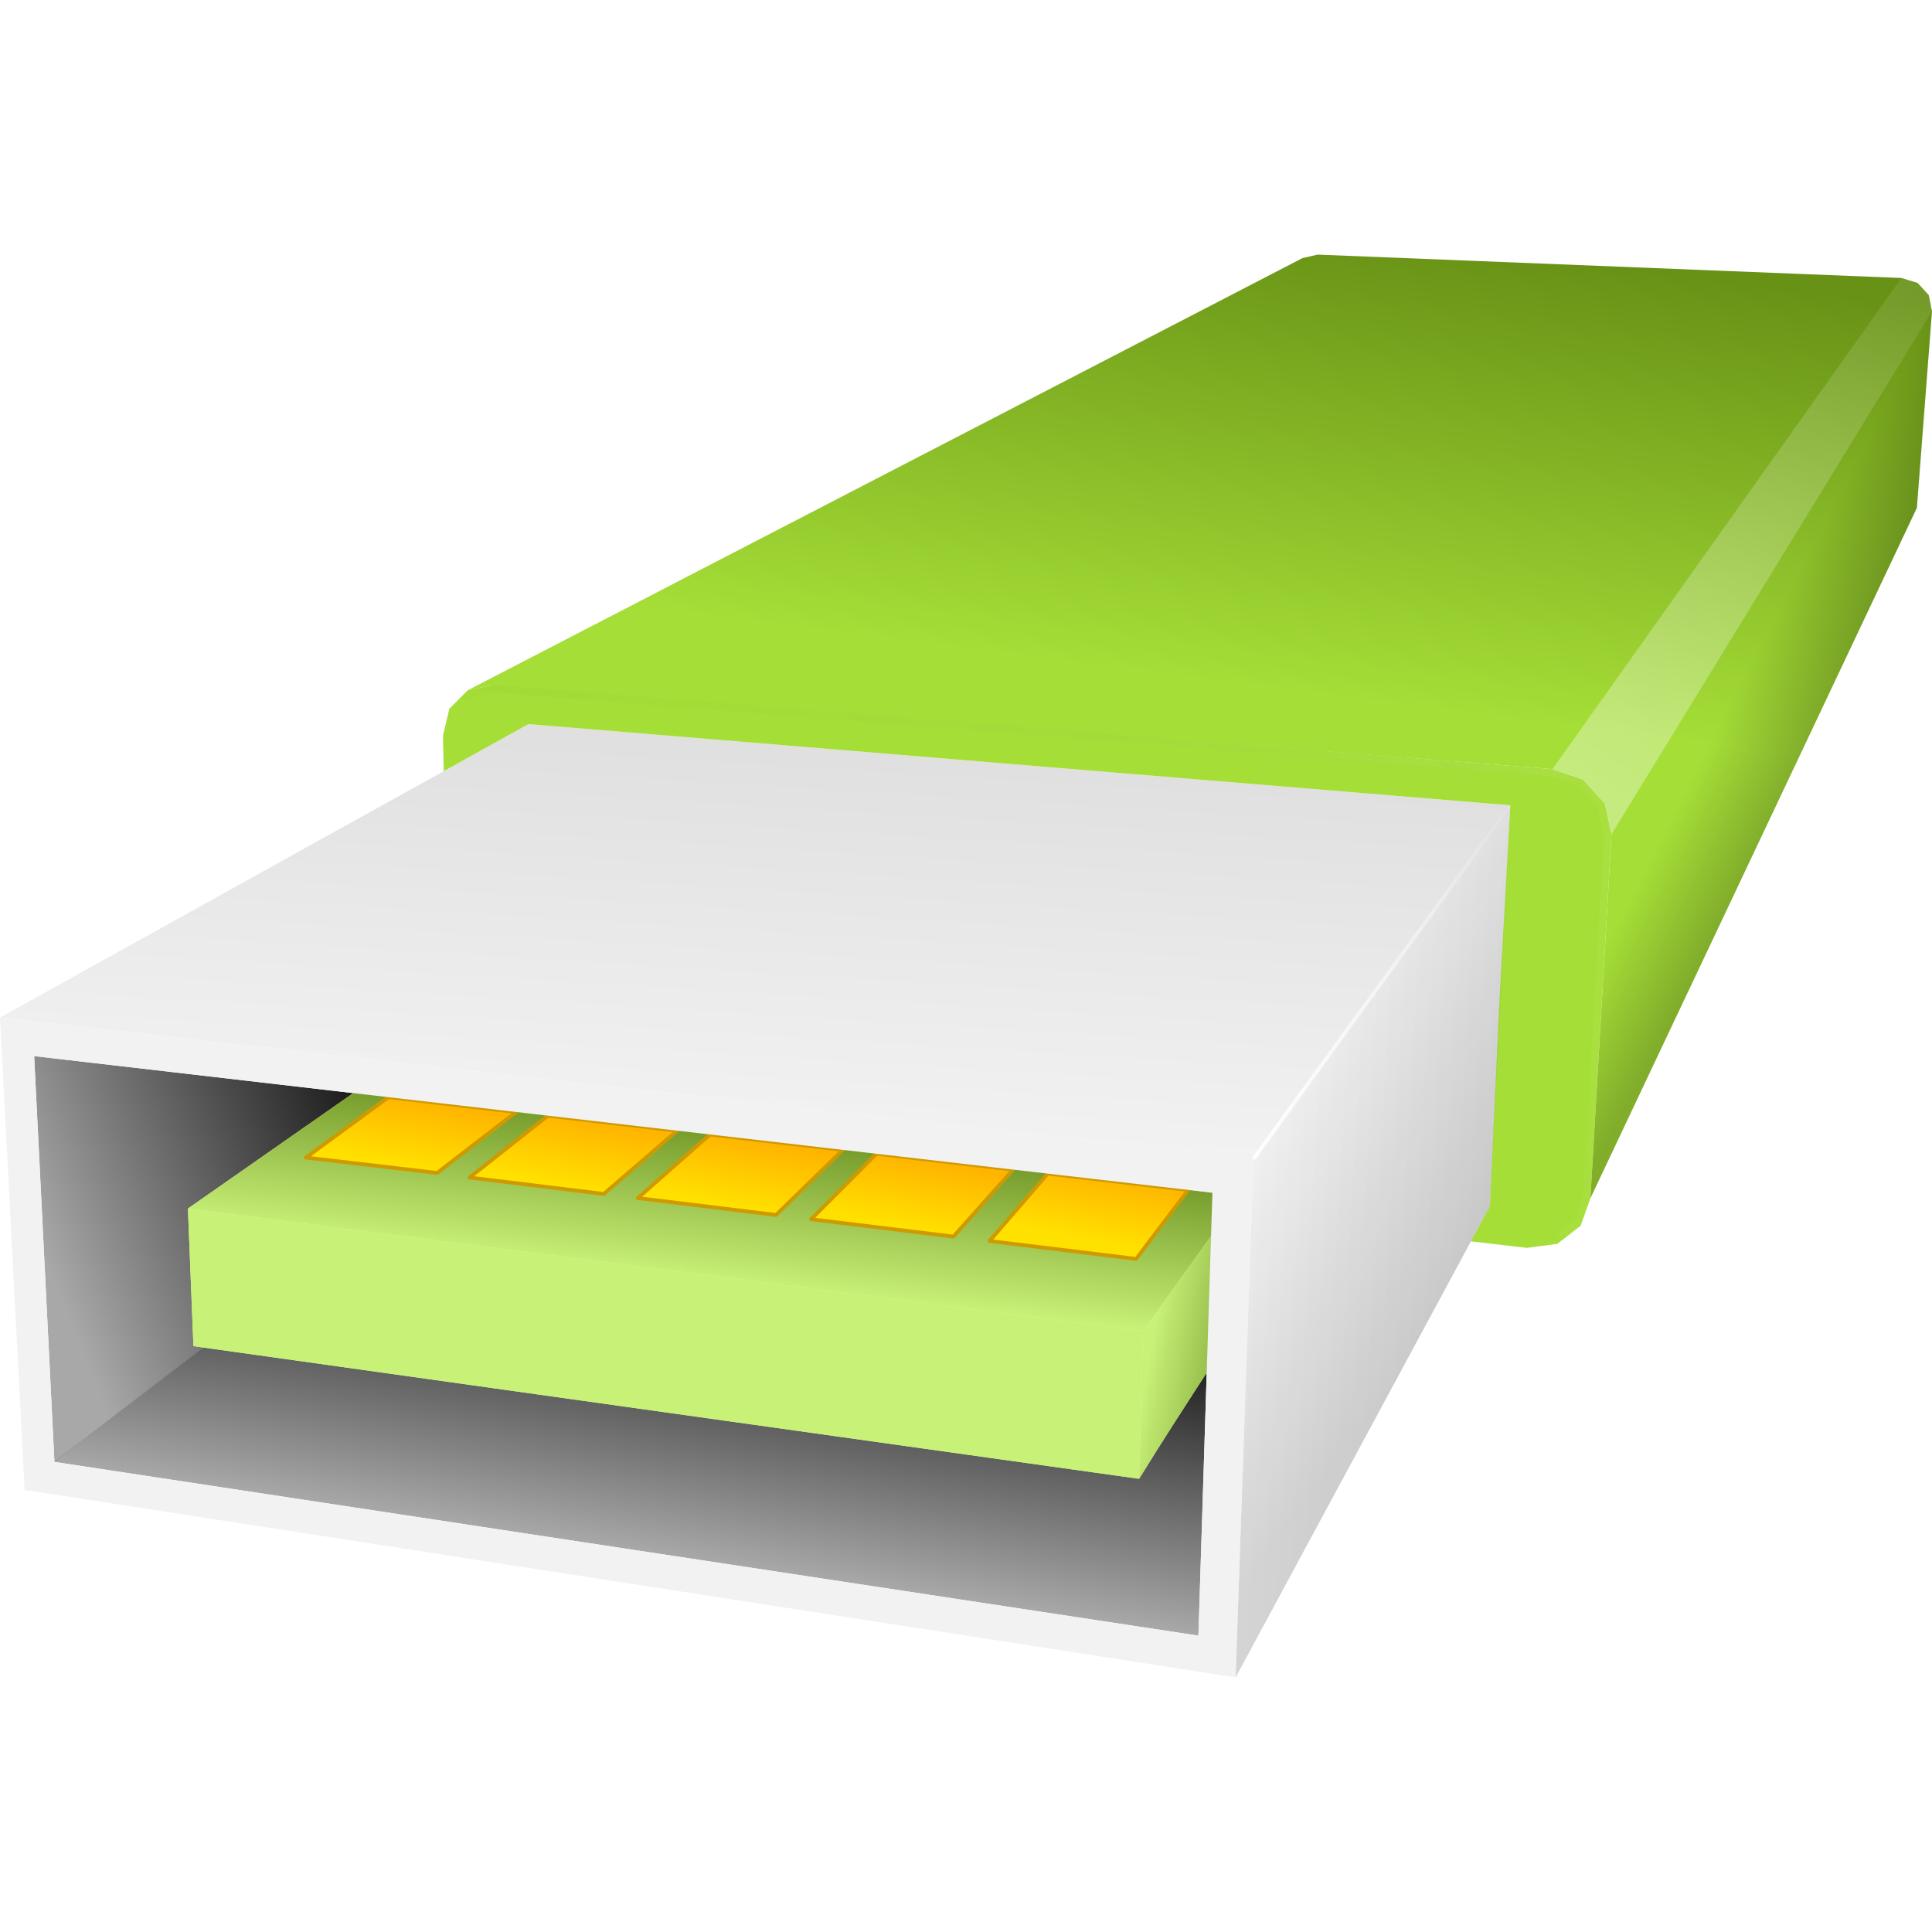 <?xml version="1.0" encoding="UTF-8" standalone="no"?>
<!-- Created with Inkscape (http://www.inkscape.org/) -->

<svg
   width="512"
   height="512"
   viewBox="0 0 135.467 135.467"
   version="1.1"
   id="svg5"
   inkscape:version="1.4.2 (ebf0e940d0, 2025-05-08)"
   sodipodi:docname="appimagekit-balena-etcher-electron.svg"
   xml:space="preserve"
   xmlns:inkscape="http://www.inkscape.org/namespaces/inkscape"
   xmlns:sodipodi="http://sodipodi.sourceforge.net/DTD/sodipodi-0.dtd"
   xmlns:xlink="http://www.w3.org/1999/xlink"
   xmlns="http://www.w3.org/2000/svg"
   xmlns:svg="http://www.w3.org/2000/svg"><sodipodi:namedview
     id="namedview7"
     pagecolor="#242424"
     bordercolor="#666666"
     borderopacity="1"
     inkscape:showpageshadow="0"
     inkscape:pageopacity="0"
     inkscape:pagecheckerboard="1"
     inkscape:deskcolor="#000000"
     inkscape:document-units="px"
     showgrid="false"
     inkscape:zoom="5.2149124"
     inkscape:cx="272.87131"
     inkscape:cy="333.56265"
     inkscape:window-width="3233"
     inkscape:window-height="1080"
     inkscape:window-x="1887"
     inkscape:window-y="0"
     inkscape:window-maximized="0"
     inkscape:current-layer="layer1" /><defs
     id="defs2"><linearGradient
       id="linearGradient9"
       inkscape:collect="always"><stop
         style="stop-color:#000000;stop-opacity:0;"
         offset="0"
         id="stop10" /><stop
         style="stop-color:#000000;stop-opacity:1;"
         offset="1"
         id="stop9" /></linearGradient><linearGradient
       id="linearGradient7"
       inkscape:collect="always"><stop
         style="stop-color:#000000;stop-opacity:1;"
         offset="0"
         id="stop7" /><stop
         style="stop-color:#000000;stop-opacity:0;"
         offset="1"
         id="stop8" /></linearGradient><linearGradient
       id="linearGradient5"
       inkscape:collect="always"><stop
         style="stop-color:#ffffff;stop-opacity:1;"
         offset="0"
         id="stop5" /><stop
         style="stop-color:#ffffff;stop-opacity:0.22;"
         offset="1"
         id="stop6" /></linearGradient><linearGradient
       id="linearGradient3"
       inkscape:collect="always"><stop
         style="stop-color:#ffffff;stop-opacity:1;"
         offset="0"
         id="stop3" /><stop
         style="stop-color:#ffffff;stop-opacity:0;"
         offset="1"
         id="stop4" /></linearGradient><linearGradient
       id="linearGradient28"
       inkscape:collect="always"><stop
         style="stop-color:#ffb400;stop-opacity:1;"
         offset="0"
         id="stop28" /><stop
         style="stop-color:#ffe100;stop-opacity:1;"
         offset="1"
         id="stop31" /></linearGradient><linearGradient
       id="linearGradient48"
       inkscape:collect="always"><stop
         style="stop-color:#f2f2f2;stop-opacity:1;"
         offset="0"
         id="stop47" /><stop
         style="stop-color:#e0e0e0;stop-opacity:1;"
         offset="1"
         id="stop48" /></linearGradient><linearGradient
       id="linearGradient44"
       inkscape:collect="always"><stop
         style="stop-color:#f2f2f2;stop-opacity:1;"
         offset="0"
         id="stop44" /><stop
         style="stop-color:#e0e0e0;stop-opacity:1;"
         offset="1"
         id="stop45" /></linearGradient><linearGradient
       id="linearGradient42"
       inkscape:collect="always"><stop
         style="stop-color:#000000;stop-opacity:0.1;"
         offset="0"
         id="stop43" /><stop
         style="stop-color:#ffffff;stop-opacity:0.6;"
         offset="1"
         id="stop42" /></linearGradient><linearGradient
       id="linearGradient29"
       inkscape:collect="always"><stop
         style="stop-color:#a5de37;stop-opacity:1;"
         offset="0"
         id="stop29" /><stop
         style="stop-color:#689216;stop-opacity:1;"
         offset="1"
         id="stop30" /></linearGradient><inkscape:path-effect
       effect="powerstroke"
       message=""
       id="path-effect27"
       is_visible="true"
       lpeversion="1.3"
       scale_width="1"
       interpolator_type="CubicBezierJohan"
       interpolator_beta="0.2"
       start_linecap_type="zerowidth"
       end_linecap_type="round"
       offset_points="1,2.746"
       linejoin_type="extrp_arc"
       miter_limit="4"
       not_jump="false"
       sort_points="true" /><linearGradient
       id="linearGradient27"
       inkscape:collect="always"><stop
         style="stop-color:#c8f178;stop-opacity:1;"
         offset="0"
         id="stop26" /><stop
         style="stop-color:#587c13;stop-opacity:1;"
         offset="1"
         id="stop27" /></linearGradient><linearGradient
       id="linearGradient23"
       inkscape:collect="always"><stop
         style="stop-color:#c8f178;stop-opacity:1;"
         offset="0"
         id="stop23" /><stop
         style="stop-color:#5a7e11;stop-opacity:1;"
         offset="1"
         id="stop24" /></linearGradient><inkscape:path-effect
       effect="perspective-envelope"
       up_left_point="-1186.613,1214.989"
       up_right_point="229.989,156.363"
       down_left_point="-698.091,1426.557"
       down_right_point="305.244,171.439"
       id="path-effect22"
       is_visible="true"
       lpeversion="1"
       deform_type="perspective"
       horizontal_mirror="false"
       vertical_mirror="false"
       overflow_perspective="false" /><linearGradient
       id="linearGradient15"
       inkscape:collect="always"><stop
         style="stop-color:#000000;stop-opacity:1;"
         offset="0"
         id="stop15" /><stop
         style="stop-color:#a8a8a8;stop-opacity:1;"
         offset="1"
         id="stop16" /></linearGradient><linearGradient
       inkscape:collect="always"
       xlink:href="#linearGradient15"
       id="linearGradient16"
       x1="259.347"
       y1="58.119"
       x2="250.838"
       y2="114.58"
       gradientUnits="userSpaceOnUse"
       gradientTransform="matrix(0.407,0,0,0.407,-71.257,59.982)" /><linearGradient
       inkscape:collect="always"
       xlink:href="#linearGradient15"
       id="linearGradient18"
       x1="249.532"
       y1="42.522"
       x2="182.751"
       y2="69.54"
       gradientUnits="userSpaceOnUse"
       gradientTransform="matrix(0.407,0,0,0.407,-71.257,59.982)" /><linearGradient
       inkscape:collect="always"
       xlink:href="#linearGradient27"
       id="linearGradient24"
       x1="365.042"
       y1="93.266"
       x2="392.146"
       y2="57.236"
       gradientUnits="userSpaceOnUse" /><linearGradient
       inkscape:collect="always"
       xlink:href="#linearGradient23"
       id="linearGradient26"
       x1="339.913"
       y1="77.772"
       x2="343.862"
       y2="43.984"
       gradientUnits="userSpaceOnUse" /><clipPath
       clipPathUnits="userSpaceOnUse"
       id="clipPath29"><path
         style="display:inline;fill:#a5de37;fill-opacity:1;stroke:none;stroke-width:3.175;stroke-linecap:round;stroke-linejoin:round;stroke-miterlimit:12;stroke-opacity:1;paint-order:markers stroke fill"
         d="m 112.528,56.342 -1.518,-1.675 -2.155,-0.74 -74.558,-5.84 -1.488,0.306 58.513,-30.294 1.063,-0.246 40.939,1.638 1.133,0.347 0.785,0.857 0.224,1.135 -1.06,13.777 -22.889,48.405 1.477,-25.517 z"
         id="path29"
         sodipodi:nodetypes="ccccccccccccccc" /></clipPath><filter
       inkscape:collect="always"
       style="color-interpolation-filters:sRGB"
       id="filter29"
       x="-0.115"
       y="-0.08"
       width="1.23"
       height="1.159"><feGaussianBlur
         inkscape:collect="always"
         stdDeviation="1.328"
         id="feGaussianBlur29" /></filter><linearGradient
       inkscape:collect="always"
       xlink:href="#linearGradient29"
       id="linearGradient30"
       x1="108.739"
       y1="50.773"
       x2="112.855"
       y2="18.672"
       gradientUnits="userSpaceOnUse" /><clipPath
       clipPathUnits="userSpaceOnUse"
       id="clipPath42"><path
         style="baseline-shift:baseline;display:inline;overflow:visible;vector-effect:none;fill:#00ff00;stroke-width:1;stroke-linecap:round;stroke-linejoin:round;stroke-miterlimit:12;paint-order:markers stroke fill;enable-background:accumulate;stop-color:#000000"
         d="m -32.276,25.34 1.329,-2.463 0.684,-14.598 0.747,-13.51 -68.847,-5.694 -5.938,3.297 -0.053,-2.482 0.445,-1.886 1.304,-1.308 1.819,-0.374 74.227,5.908 2.155,0.74 1.518,1.675 0.467,2.154 -1.477,25.517 -0.686,1.929 -1.636,1.273 -2.141,0.283 z"
         id="path42" /></clipPath><filter
       inkscape:collect="always"
       style="color-interpolation-filters:sRGB"
       id="filter42"
       x="-0.017"
       y="-0.036"
       width="1.035"
       height="1.073"><feGaussianBlur
         inkscape:collect="always"
         stdDeviation="0.596"
         id="feGaussianBlur42" /></filter><linearGradient
       inkscape:collect="always"
       xlink:href="#linearGradient42"
       id="linearGradient43"
       x1="-104.353"
       y1="6.06"
       x2="-22.419"
       y2="6.06"
       gradientUnits="userSpaceOnUse" /><linearGradient
       inkscape:collect="always"
       xlink:href="#linearGradient44"
       id="linearGradient45"
       x1="87.89"
       y1="81.264"
       x2="89.497"
       y2="55.11"
       gradientUnits="userSpaceOnUse" /><linearGradient
       inkscape:collect="always"
       xlink:href="#linearGradient48"
       id="linearGradient47"
       x1="87.89"
       y1="83.631"
       x2="104.467"
       y2="84.576"
       gradientUnits="userSpaceOnUse" /><linearGradient
       inkscape:collect="always"
       xlink:href="#linearGradient28"
       id="linearGradient31"
       x1="31.112"
       y1="77.381"
       x2="30.224"
       y2="82.193"
       gradientUnits="userSpaceOnUse" /><linearGradient
       inkscape:collect="always"
       xlink:href="#linearGradient28"
       id="linearGradient32"
       gradientUnits="userSpaceOnUse"
       x1="31.112"
       y1="77.381"
       x2="30.224"
       y2="82.193"
       gradientTransform="translate(11.384,1.384)" /><linearGradient
       inkscape:collect="always"
       xlink:href="#linearGradient28"
       id="linearGradient33"
       gradientUnits="userSpaceOnUse"
       gradientTransform="translate(23.091,2.78)"
       x1="31.112"
       y1="77.381"
       x2="30.224"
       y2="82.193" /><linearGradient
       inkscape:collect="always"
       xlink:href="#linearGradient28"
       id="linearGradient34"
       gradientUnits="userSpaceOnUse"
       gradientTransform="translate(35.136,4.215)"
       x1="31.112"
       y1="77.381"
       x2="30.224"
       y2="82.193" /><linearGradient
       inkscape:collect="always"
       xlink:href="#linearGradient28"
       id="linearGradient35"
       gradientUnits="userSpaceOnUse"
       gradientTransform="translate(47.979,5.147)"
       x1="31.112"
       y1="77.381"
       x2="30.224"
       y2="82.193" /><clipPath
       clipPathUnits="userSpaceOnUse"
       id="clipPath48"><path
         id="path48"
         style="display:inline;fill:url(#linearGradient49);stroke-width:3.175;stroke-linecap:round;stroke-linejoin:round;stroke-miterlimit:12;paint-order:markers stroke fill"
         d="M 2.395,74.051 3.816,102.506 84.031,114.688 85.011,83.631 35.777,77.922 Z" /></clipPath><linearGradient
       inkscape:collect="always"
       xlink:href="#linearGradient15"
       id="linearGradient49"
       gradientUnits="userSpaceOnUse"
       gradientTransform="matrix(0.407,0,0,0.407,-71.257,59.982)"
       x1="259.347"
       y1="58.119"
       x2="250.838"
       y2="114.58" /><filter
       inkscape:collect="always"
       style="color-interpolation-filters:sRGB"
       id="filter49"
       x="-0.013"
       y="-0.017"
       width="1.027"
       height="1.035"><feGaussianBlur
         inkscape:collect="always"
         stdDeviation="0.055"
         id="feGaussianBlur49" /></filter><clipPath
       clipPathUnits="userSpaceOnUse"
       id="clipPath2"><path
         id="path3"
         style="display:inline;mix-blend-mode:soft-light;fill:#000000;fill-opacity:1;stroke-width:3.175;stroke-linecap:round;stroke-linejoin:round;stroke-miterlimit:12;paint-order:markers stroke fill"
         d="M 37.051,50.773 0,71.345 1.728,104.468 86.642,117.61 104.467,84.576 105.898,56.467 Z M 2.395,74.051 85.011,83.631 84.03,114.688 3.816,102.506 Z" /></clipPath><filter
       inkscape:collect="always"
       style="color-interpolation-filters:sRGB"
       id="filter3"
       x="-0.026"
       y="-0.018"
       width="1.053"
       height="1.036"><feGaussianBlur
         inkscape:collect="always"
         stdDeviation="0.154"
         id="feGaussianBlur3" /></filter><linearGradient
       inkscape:collect="always"
       xlink:href="#linearGradient3"
       id="linearGradient4"
       x1="87.89"
       y1="81.264"
       x2="105.898"
       y2="56.467"
       gradientUnits="userSpaceOnUse" /><linearGradient
       inkscape:collect="always"
       xlink:href="#linearGradient5"
       id="linearGradient6"
       x1="111.625"
       y1="55.459"
       x2="135.013"
       y2="20.356"
       gradientUnits="userSpaceOnUse" /><linearGradient
       inkscape:collect="always"
       xlink:href="#linearGradient7"
       id="linearGradient8"
       x1="-36.34"
       y1="69.532"
       x2="-50.973"
       y2="58.251"
       gradientUnits="userSpaceOnUse"
       gradientTransform="translate(133.171,28.414)" /><linearGradient
       inkscape:collect="always"
       xlink:href="#linearGradient9"
       id="linearGradient10"
       x1="8.349"
       y1="19.368"
       x2="14.009"
       y2="22.276"
       gradientUnits="userSpaceOnUse"
       gradientTransform="translate(112.538,30.856)" /><linearGradient
       inkscape:collect="always"
       xlink:href="#linearGradient27"
       id="linearGradient1"
       gradientUnits="userSpaceOnUse"
       x1="365.042"
       y1="93.266"
       x2="388.904"
       y2="97.635" /></defs><g
     inkscape:label="Layer 1"
     inkscape:groupmode="layer"
     id="layer1"><path
       id="path16"
       style="display:inline;fill:#ffffff;fill-opacity:1;stroke:none;stroke-width:3.175;stroke-linecap:round;stroke-linejoin:round;stroke-miterlimit:12;stroke-opacity:1;paint-order:markers stroke fill"
       d="m 92.386,17.853 -1.063,0.245 -58.513,30.294 -1.304,1.308 -0.445,1.886 0.053,2.482 5.938,-3.296 68.846,5.694 -0.747,13.51 -0.684,14.598 -1.329,2.462 3.917,0.46 2.14,-0.282 1.636,-1.274 0.686,-1.929 22.889,-48.405 1.06,-13.777 -0.224,-1.135 -0.785,-0.857 -1.133,-0.347 z" /><path
       id="path24"
       style="display:inline;fill:#ffffff;fill-opacity:1;stroke-width:3.175;stroke-linecap:round;stroke-linejoin:round;stroke-miterlimit:12;paint-order:markers stroke fill"
       d="M 37.051,50.773 0,71.345 1.728,104.468 86.642,117.61 104.467,84.576 105.898,56.467 Z" /><path
       id="path10"
       style="display:inline;fill:url(#linearGradient16);stroke-width:3.175;stroke-linecap:round;stroke-linejoin:round;stroke-miterlimit:12;paint-order:markers stroke fill"
       d="M 35.777,77.922 85.011,83.631 84.031,114.688 3.816,102.506 Z"
       sodipodi:nodetypes="ccccc" /><path
       id="path11"
       style="display:inline;fill:url(#linearGradient18);stroke-width:3.175;stroke-linecap:round;stroke-linejoin:round;stroke-miterlimit:12;paint-order:markers stroke fill"
       d="M 2.395,74.051 35.777,77.922 3.816,102.506 Z"
       sodipodi:nodetypes="cccc" /><path
       style="display:inline;opacity:0.4;fill:none;stroke:#000000;stroke-width:0.053;stroke-linecap:round;stroke-linejoin:round;stroke-dasharray:none;stroke-opacity:1;filter:url(#filter49)"
       d="M 3.816,102.506 15.742,93.332"
       id="path46"
       clip-path="url(#clipPath48)" /><g
       id="g22"
       transform="matrix(0.407,0,0,0.407,-68.558,60.348)"
       style="display:none;stroke-width:2.458"
       sodipodi:insensitive="true"><g
         id="strokes-3"
         inkscape:label="strokes"
         transform="matrix(0.265,0,0,0.265,45.775,-137.107)"
         style="display:none;stroke-width:2.458"><path
           fill="none"
           stroke-width="7.373"
           stroke-linecap="round"
           stroke-opacity="1"
           stroke="#ffffff"
           stroke-linejoin="round"
           d="m 1367.434,674.383 0.433,-9.99 0.432,-9.991 0.432,-9.991 0.432,-9.99 0.433,-9.991 0.432,-9.991 0.432,-9.99 0.305,-7.051 -9.952,-0.975 -9.952,-0.975 -9.953,-0.975 -9.952,-0.975 -9.952,-0.975 -9.953,-0.975 -9.952,-0.975 -9.953,-0.975 -9.952,-0.975 -9.952,-0.975 -9.953,-0.975 -9.952,-0.975 -9.952,-0.975 -9.953,-0.975 -9.952,-0.975 -9.952,-0.975 -9.953,-0.975 -9.952,-0.974 -9.952,-0.975 -9.953,-0.975 -9.952,-0.975 -9.953,-0.975 -9.952,-0.975 -9.952,-0.975 -9.953,-0.975 -9.952,-0.975 -9.952,-0.975 -9.953,-0.975 -9.952,-0.975 -9.952,-0.975 -9.953,-0.975 -9.952,-0.975 -9.952,-0.975 -9.953,-0.975 -9.952,-0.975 -9.953,-0.975 -9.952,-0.975 -9.952,-0.975 -9.953,-0.975 -9.952,-0.975 -9.952,-0.975 -9.953,-0.975 -9.952,-0.975 -9.952,-0.975 -9.953,-0.975 -9.952,-0.975 -9.952,-0.975 -9.953,-0.975 -9.952,-0.975 -9.953,-0.975 -5.488,-0.537 -8.199,5.724 -8.2,5.724 -8.2,5.723 -8.2,5.724 -8.2,5.724 -8.199,5.724 -8.2,5.724 -8.2,5.724 -8.2,5.724 -8.2,5.724 -8.199,5.724 -8.2,5.724 -8.2,5.724 -8.2,5.724 -8.2,5.724 -8.199,5.724 -8.2,5.723 -8.2,5.724 -8.2,5.724 -8.199,5.724 -8.2,5.724 -8.2,5.724 -8.2,5.724 -8.2,5.724 -8.2,5.724 -8.199,5.724 -8.2,5.724 -8.2,5.724 -8.2,5.724 -8.199,5.723 -8.2,5.724 -8.2,5.724 -8.2,5.724 -8.2,5.724 -2.856,1.994 0.4,9.992 0.4,9.992 0.4,9.992 0.4,9.992 0.4,9.992 0.399,9.992 0.4,9.992 0.4,9.992 0.386,9.644 9.903,1.389 9.903,1.39 9.903,1.389 9.903,1.389 9.903,1.39 9.903,1.389 9.903,1.389 9.903,1.39 9.903,1.389 9.903,1.389 9.903,1.389 9.903,1.39 9.903,1.389 9.903,1.389 9.903,1.39 9.903,1.389 9.903,1.389 9.903,1.39 9.903,1.389 9.903,1.389 9.903,1.39 9.903,1.389 9.903,1.389 9.903,1.39 9.903,1.389 9.903,1.389 9.904,1.389 9.903,1.39 9.903,1.389 9.903,1.389 9.903,1.39 9.903,1.389 9.903,1.389 9.903,1.39 9.903,1.389 9.903,1.389 9.903,1.389 9.903,1.39 9.903,1.389 9.903,1.389 9.903,1.39 9.903,1.389 9.903,1.389 9.903,1.39 9.903,1.389 9.903,1.389 9.903,1.39 9.903,1.389 9.903,1.389 9.903,1.389 9.903,1.39 9.903,1.389 9.903,1.389 9.903,1.39 9.903,1.389 9.903,1.389 9.903,1.39 9.903,1.389 9.903,1.389 9.903,1.39 9.903,1.389 11.661,1.636 5.498,-8.354 5.497,-8.353 5.497,-8.353 5.498,-8.353 5.497,-8.354 5.498,-8.353 5.497,-8.353 5.498,-8.354 5.497,-8.353 5.498,-8.353 5.497,-8.354 5.498,-8.353 5.497,-8.353 5.498,-8.354 5.497,-8.353 5.498,-8.353 5.497,-8.353 5.498,-8.354 5.497,-8.353 5.497,-8.353 5.498,-8.354 5.497,-8.353 5.498,-8.353 5.497,-8.354 5.498,-8.353 5.497,-8.353 5.498,-8.354 5.497,-8.353 5.498,-8.353 2.667,-4.054"
           id="path1-6" /><path
           fill="none"
           stroke-width="7.373"
           stroke-linecap="round"
           stroke-opacity="1"
           stroke="#ffffff"
           stroke-linejoin="round"
           d="m 1205.34,920.683 0.268,-9.997 0.267,-9.996 0.267,-9.996 0.268,-9.997 0.267,-9.996 0.268,-9.997 0.267,-9.996 0.268,-9.997 0.267,-9.996 0.167,-6.233"
           id="path2-1" /><path
           fill="none"
           stroke-width="7.373"
           stroke-linecap="round"
           stroke-opacity="1"
           stroke="#ffffff"
           stroke-linejoin="round"
           d="m 586.01,744.719 9.919,1.272 9.919,1.272 9.919,1.272 9.918,1.272 9.919,1.272 9.919,1.273 9.919,1.272 9.918,1.272 9.919,1.272 9.919,1.272 9.919,1.272 9.918,1.272 9.919,1.273 9.919,1.272 9.919,1.272 9.918,1.272 9.919,1.272 9.919,1.272 9.919,1.272 9.918,1.273 9.919,1.272 9.919,1.272 9.919,1.272 9.918,1.272 9.919,1.272 9.919,1.272 9.919,1.273 9.918,1.272 9.919,1.272 9.919,1.272 9.919,1.272 9.918,1.272 9.919,1.272 9.919,1.273 9.919,1.272 9.918,1.272 9.919,1.272 9.919,1.272 9.919,1.272 9.918,1.272 9.919,1.272 9.919,1.273 9.919,1.272 9.918,1.272 9.919,1.272 9.919,1.272 9.919,1.272 9.918,1.272 9.919,1.273 9.919,1.272 9.919,1.272 9.919,1.272 9.918,1.272 9.919,1.272 9.919,1.272 9.919,1.273 9.918,1.272 9.919,1.272 9.919,1.272 9.918,1.272 9.919,1.272 9.919,1.272 6.941,0.891 5.828,-8.127 5.827,-8.126 5.828,-8.126 5.828,-8.127 5.828,-8.126 5.827,-8.126 5.828,-8.127 5.828,-8.126 5.828,-8.126 5.827,-8.127 5.828,-8.126 5.828,-8.126 5.828,-8.127 5.827,-8.126 5.828,-8.126 5.828,-8.127 5.828,-8.126 5.827,-8.126 5.828,-8.127 5.828,-8.126 5.828,-8.126 5.827,-8.127 5.828,-8.126 5.828,-8.126 5.828,-8.127 5.827,-8.126 5.828,-8.126 5.502,-7.673"
           id="path3-2" /></g><path
         id="path17"
         style="display:inline;opacity:1;fill:#e3ffa8;fill-opacity:1;stroke:none;stroke-width:7.803;stroke-linecap:round;stroke-linejoin:round;stroke-miterlimit:12;stroke-opacity:1;paint-order:markers stroke fill"
         d="m 275.343,7.915 -74.52,52.018 0.949,23.702 162.916,22.856 C 378.299,84.396 407.575,41.323 407.575,41.323 l 0.881,-20.368 z"
         transform="translate(1.1513199e-6)" /><path
         style="opacity:1;fill:url(#linearGradient26);stroke:none;stroke-width:7.803;stroke-linecap:round;stroke-linejoin:round;stroke-miterlimit:12;stroke-opacity:1;paint-order:markers stroke fill"
         d="M 200.823,59.933 275.343,7.914 408.457,20.955 365.369,81.037 Z"
         id="path20"
         sodipodi:nodetypes="ccccc" /><path
         style="opacity:1;fill:#c8f178;fill-opacity:1;stroke:none;stroke-width:7.803;stroke-linecap:round;stroke-linejoin:round;stroke-miterlimit:12;stroke-opacity:1;paint-order:markers stroke fill"
         d="m 201.772,83.635 -0.949,-23.701 164.545,21.104 -0.681,25.453 z"
         id="path21"
         sodipodi:nodetypes="ccccc" /><path
         style="opacity:1;fill:url(#linearGradient24);stroke:none;stroke-width:7.803;stroke-linecap:round;stroke-linejoin:round;stroke-miterlimit:12;stroke-opacity:1;paint-order:markers stroke fill"
         d="m 365.369,81.037 43.088,-60.083 -0.881,20.369 c 0,0 -29.276,43.072 -42.887,65.167 z"
         id="path22"
         sodipodi:nodetypes="ccccc" /></g><g
       id="g44"
       transform="matrix(0.407,0,0,0.407,-68.558,60.348)"
       style="display:inline;stroke-width:2.458"><path
         id="path40"
         style="display:inline;opacity:1;fill:#e3ffa8;fill-opacity:1;stroke:none;stroke-width:7.803;stroke-linecap:round;stroke-linejoin:round;stroke-miterlimit:12;stroke-opacity:1;paint-order:markers stroke fill"
         d="m 275.343,7.915 -7.624,5.321 110.437,11.425 v -6.674 z m -42.65,29.772 -31.87,22.246 0.949,23.702 162.916,22.856 c 3.652,-5.928 8.431,-13.365 13.469,-21.075 V 58.277 l -0.794,0.321 0.043,-1.378 -3.96,-0.46 0.376,-3.247 z m 145.288,16.293 0.175,0.298 V 54 Z"
         transform="translate(1.1513199e-6)" /><path
         id="path41"
         style="display:inline;opacity:1;fill:url(#linearGradient26);stroke:none;stroke-width:7.803;stroke-linecap:round;stroke-linejoin:round;stroke-miterlimit:12;stroke-opacity:1;paint-order:markers stroke fill"
         d="M 275.343,7.915 267.719,13.236 378.157,24.661 V 17.987 Z M 232.693,37.687 200.823,59.933 365.369,81.038 378.157,63.206 v -4.929 l -0.794,0.321 0.043,-1.378 -3.96,-0.46 0.376,-3.247 z m 145.288,16.293 0.175,0.298 V 54 Z" /><path
         style="display:inline;opacity:1;fill:#c8f178;fill-opacity:1;stroke:none;stroke-width:7.803;stroke-linecap:round;stroke-linejoin:round;stroke-miterlimit:12;stroke-opacity:1;paint-order:markers stroke fill"
         d="m 201.772,83.635 -0.949,-23.701 164.545,21.104 -0.681,25.453 z"
         id="path43"
         sodipodi:nodetypes="ccccc" /><path
         id="path44"
         style="display:inline;opacity:1;fill:url(#linearGradient1);stroke:none;stroke-width:7.803;stroke-linecap:round;stroke-linejoin:round;stroke-miterlimit:12;stroke-opacity:1;paint-order:markers stroke fill"
         d="m 378.157,63.206 -12.787,17.832 -0.682,25.453 c 3.652,-5.927 8.431,-13.365 13.469,-21.075 z" /></g><path
       id="rect28"
       style="opacity:1;fill:url(#linearGradient31);stroke-width:0.265;stroke-linecap:round;stroke-linejoin:round;stroke-miterlimit:12;paint-order:markers stroke fill;stroke:#cf9a00;stroke-opacity:1;stroke-dasharray:none"
       d="m 27.242,76.932 8.945,1.037 -5.535,4.274 -9.202,-1.078 z"
       sodipodi:nodetypes="ccccc" /><path
       id="path13"
       style="display:inline;fill:#f2f2f2;stroke-width:3.175;stroke-linecap:round;stroke-linejoin:round;stroke-miterlimit:12;paint-order:markers stroke fill"
       d="m 1.728,104.468 84.914,13.143 -2.612,-2.922 -80.214,-12.182 z"
       sodipodi:nodetypes="ccccc" /><path
       id="rect3"
       style="display:inline;fill:url(#linearGradient45);stroke-width:3.175;stroke-linecap:round;stroke-linejoin:round;stroke-miterlimit:12;paint-order:markers stroke fill"
       d="M 37.051,50.773 105.898,56.467 87.89,81.264 -1.5393297e-8,71.345 Z"
       sodipodi:nodetypes="ccccc" /><path
       id="path31"
       style="opacity:1;fill:url(#linearGradient32);stroke-width:0.265;stroke-linecap:round;stroke-linejoin:round;stroke-miterlimit:12;paint-order:markers stroke fill;stroke:#cf9a00;stroke-opacity:1;stroke-dasharray:none"
       d="m 38.421,78.228 9.062,1.051 -5.147,4.435 -9.415,-1.149 z"
       sodipodi:nodetypes="ccccc" /><path
       id="path9"
       style="display:inline;fill:url(#linearGradient47);stroke-width:3.175;stroke-linecap:round;stroke-linejoin:round;stroke-miterlimit:12;paint-order:markers stroke fill"
       d="M 105.898,56.467 104.467,84.576 86.642,117.61 87.89,81.264 Z"
       sodipodi:nodetypes="ccccc" /><path
       id="path32"
       style="opacity:1;fill:url(#linearGradient33);stroke-width:0.265;stroke-linecap:round;stroke-linejoin:round;stroke-miterlimit:12;paint-order:markers stroke fill;stroke:#cf9a00;stroke-opacity:1;stroke-dasharray:none"
       d="m 49.779,79.546 9.315,1.08 -4.68,4.563 -9.691,-1.183 z"
       sodipodi:nodetypes="ccccc" /><path
       id="path35"
       style="opacity:1;fill:url(#linearGradient35);stroke-width:0.265;stroke-linecap:round;stroke-linejoin:round;stroke-miterlimit:12;paint-order:markers stroke fill;stroke:#cf9a00;stroke-opacity:1;stroke-dasharray:none"
       d="m 73.464,82.292 9.855,1.143 -3.656,4.836 -10.28,-1.255 z"
       sodipodi:nodetypes="ccccc" /><path
       id="path33"
       style="opacity:1;fill:url(#linearGradient34);stroke-width:0.265;stroke-linecap:round;stroke-linejoin:round;stroke-miterlimit:12;paint-order:markers stroke fill;stroke:#cf9a00;stroke-opacity:1;stroke-dasharray:none"
       d="m 61.456,80.899 9.579,1.111 -4.183,4.696 -9.979,-1.218 z"
       sodipodi:nodetypes="ccccc" /><path
       id="path12"
       style="display:inline;fill:#f2f2f2;stroke-width:3.175;stroke-linecap:round;stroke-linejoin:round;stroke-miterlimit:12;paint-order:markers stroke fill"
       d="M -1.5393297e-8,71.345 87.89,81.264 85.011,83.631 2.395,74.051 Z"
       sodipodi:nodetypes="ccccc" /><path
       id="path14"
       style="display:inline;fill:#f2f2f2;stroke-width:3.175;stroke-linecap:round;stroke-linejoin:round;stroke-miterlimit:12;paint-order:markers stroke fill"
       d="M 3.816,102.506 2.395,74.051 -1.5393297e-8,71.345 1.728,104.468 Z"
       sodipodi:nodetypes="ccccc" /><path
       id="path15"
       style="display:inline;fill:#f2f2f2;stroke-width:3.175;stroke-linecap:round;stroke-linejoin:round;stroke-miterlimit:12;paint-order:markers stroke fill"
       d="m 86.642,117.61 1.248,-36.346 -2.879,2.366 -0.982,31.057 z"
       sodipodi:nodetypes="ccccc" /><path
       style="display:inline;fill:url(#linearGradient30);fill-opacity:1;stroke:none;stroke-width:3.175;stroke-linecap:round;stroke-linejoin:round;stroke-miterlimit:12;stroke-opacity:1;paint-order:markers stroke fill"
       d="M 112.528,56.342 111.011,54.667 108.856,53.926 34.298,48.087 32.81,48.393 91.323,18.099 l 1.063,-0.246 40.939,1.638 1.133,0.347 0.785,0.857 0.224,1.135 -1.06,13.777 -22.889,48.405 1.477,-25.517 z"
       id="path18"
       sodipodi:nodetypes="ccccccccccccccc" /><path
       style="display:inline;fill:#a5de37;fill-opacity:1;stroke:none;stroke-width:3.175;stroke-linecap:round;stroke-linejoin:round;stroke-miterlimit:12;stroke-opacity:1;paint-order:markers stroke fill"
       d="m 103.138,87.038 1.329,-2.463 0.684,-14.598 0.747,-13.51 -68.847,-5.694 -5.938,3.297 -0.053,-2.482 0.445,-1.886 1.304,-1.308 1.819,-0.374 74.227,5.908 2.155,0.74 1.518,1.675 0.467,2.154 -1.477,25.517 -0.686,1.929 -1.636,1.273 -2.141,0.283 z"
       id="path19"
       sodipodi:nodetypes="ccccccccccccccccccc" /><rect
       style="display:none;opacity:1;fill:#a5de37;fill-opacity:1;stroke:none;stroke-width:3.175;stroke-linecap:round;stroke-linejoin:round;stroke-miterlimit:12;stroke-opacity:1;paint-order:markers stroke fill"
       id="rect30"
       width="51.345"
       height="34.5"
       x="-78.166"
       y="25.238"
       sodipodi:insensitive="true" /><rect
       style="display:none;opacity:1;fill:#c8f178;fill-opacity:1;stroke:none;stroke-width:3.175;stroke-linecap:round;stroke-linejoin:round;stroke-miterlimit:12;stroke-opacity:1;paint-order:markers stroke fill"
       id="rect26"
       width="51.345"
       height="34.5"
       x="-72.857"
       y="-30.442"
       sodipodi:insensitive="true" /><path
       id="path38"
       style="baseline-shift:baseline;display:inline;overflow:visible;opacity:0.28;vector-effect:none;fill:url(#linearGradient43);fill-opacity:1;stroke-linecap:round;stroke-linejoin:round;stroke-miterlimit:12;paint-order:markers stroke fill;filter:url(#filter42);enable-background:accumulate;stop-color:#000000"
       d="m -100.817,-14.208 c -0.025,0.001 -0.05,0.004 -0.074,0.009 l -1.821,0.375 c -0.101,0.021 -0.195,0.071 -0.268,0.145 l -1.304,1.308 c -0.069,0.07 1.941,-0.449 1.941,-0.449 l 1.59,-0.326 74.086,5.896 1.963,0.674 1.33,1.469 0.422,1.945 -1.469,25.369 -0.609,1.713 -1.4,1.092 2.172,-0.352 c 0.08,-0.062 0.14,-0.145 0.174,-0.24 l 0.685,-1.928 c 0.018,-0.048 0.028,-0.098 0.032,-0.148 l 1.476,-25.516 c 0.003,-0.048 -0.002,-0.096 -0.012,-0.143 l -0.467,-2.154 c -0.02,-0.091 -0.063,-0.175 -0.125,-0.244 l -1.518,-1.674 c -0.059,-0.067 -0.135,-0.117 -0.219,-0.147 l -2.156,-0.74 c -0.042,-0.014 -0.085,-0.024 -0.129,-0.027 l -74.226,-5.906 c -0.025,-0.002 -0.05,-0.003 -0.074,-0.002 z"
       sodipodi:nodetypes="ccccccccccccccccccccccccccccc"
       clip-path="url(#clipPath42)"
       transform="translate(135.417,61.699)" /><path
       id="path34"
       style="display:none;mix-blend-mode:soft-light;fill:#000000;fill-opacity:1;stroke-width:3.175;stroke-linecap:round;stroke-linejoin:round;stroke-miterlimit:12;paint-order:markers stroke fill"
       d="M 37.051,50.773 0,71.345 1.728,104.468 86.642,117.61 104.467,84.576 105.898,56.467 Z M 2.395,74.051 85.011,83.631 84.03,114.688 3.816,102.506 Z" /><g
       id="strokes-36"
       inkscape:label="strokes"
       transform="matrix(0.108,0,0,0.108,-50.151,4.894)"
       style="display:none;stroke-width:2.458"><path
         fill="none"
         stroke-width="7.373"
         stroke-linecap="round"
         stroke-opacity="1"
         stroke="#ffffff"
         stroke-linejoin="round"
         d="m 1449.447,479.034 -9.966,-0.825 -9.966,-0.824 -9.966,-0.824 -9.966,-0.824 -9.966,-0.825 -9.966,-0.824 -9.966,-0.824 -9.966,-0.825 -9.966,-0.824 -9.966,-0.824 -9.966,-0.824 -9.966,-0.825 -9.966,-0.824 -9.966,-0.824 -9.966,-0.825 -9.966,-0.824 -9.966,-0.824 -9.966,-0.824 -9.966,-0.825 -9.966,-0.824 -9.966,-0.824 -9.966,-0.825 -9.966,-0.824 -9.966,-0.824 -9.966,-0.824 -9.966,-0.825 -9.966,-0.824 -9.965,-0.824 -9.966,-0.825 -9.966,-0.824 -9.966,-0.824 -9.966,-0.824 -9.966,-0.825 -9.966,-0.824 -9.966,-0.824 -9.966,-0.825 -9.966,-0.824 -9.966,-0.824 -9.966,-0.824 -9.966,-0.825 -9.966,-0.824 -9.966,-0.824 -9.966,-0.825 -9.966,-0.824 -9.966,-0.824 -9.966,-0.824 -9.966,-0.825 -9.966,-0.824 -9.966,-0.824 -9.966,-0.825 -9.966,-0.824 -9.966,-0.824 -9.966,-0.824 -9.966,-0.825 -9.966,-0.824 -9.966,-0.824 -9.966,-0.825 -9.966,-0.824 -9.966,-0.824 -9.965,-0.824 -9.966,-0.825 -9.966,-0.824 -9.966,-0.824 -11.622,-0.962 -8.743,4.855 -8.743,4.854 -8.743,4.854 -8.742,4.854 -8.743,4.855 -8.743,4.854 -2.694,1.496 -8.743,4.854 -8.743,4.854 -8.743,4.854 -8.742,4.855 -8.743,4.854 -8.743,4.854 -8.743,4.854 -8.743,4.855 -8.742,4.854 -8.743,4.854 -8.743,4.854 -8.743,4.855 -8.743,4.854 -8.742,4.854 -8.743,4.854 -8.743,4.855 -8.743,4.854 -8.742,4.854 -8.743,4.854 -8.743,4.854 -8.743,4.855 -8.743,4.854 -8.742,4.854 -8.743,4.854 -8.743,4.855 -8.743,4.854 -8.743,4.854 -8.742,4.854 -8.743,4.855 -8.743,4.854 -8.743,4.854 -8.743,4.854 -9.227,5.124 0.521,9.986 0.521,9.986 0.521,9.987 0.521,9.986 0.521,9.987 0.521,9.986 0.52,9.987 0.521,9.986 0.521,9.986 0.521,9.987 0.521,9.986 0.521,9.987 0.521,9.986 0.521,9.987 0.521,9.986 0.521,9.986 0.521,9.987 0.521,9.986 0.521,9.987 0.52,9.986 0.521,9.986 0.521,9.987 0.521,9.986 0.521,9.987 0.521,9.986 0.521,9.987 0.521,9.986 0.521,9.986 0.521,9.987 0.521,9.986 0.42,8.065 9.883,1.53 9.882,1.529 9.882,1.53 9.883,1.529 9.882,1.53 9.882,1.529 9.883,1.53 9.882,1.529 9.882,1.53 9.883,1.53 9.882,1.529 9.882,1.53 9.883,1.529 9.882,1.53 9.882,1.529 9.883,1.53 9.882,1.529 9.882,1.53 9.883,1.529 9.882,1.53 9.882,1.529 9.883,1.53 9.882,1.53 9.882,1.529 9.883,1.53 9.882,1.529 9.882,1.53 9.883,1.529 9.882,1.53 9.882,1.529 9.883,1.53 9.882,1.529 9.882,1.53 9.883,1.53 9.882,1.529 9.882,1.53 9.883,1.529 9.882,1.53 9.882,1.529 9.883,1.53 9.882,1.529 9.882,1.53 9.883,1.529 9.882,1.53 9.882,1.529 9.883,1.53 9.882,1.53 9.882,1.529 9.883,1.53 9.882,1.529 9.882,1.53 9.883,1.529 9.882,1.53 9.882,1.529 9.883,1.53 9.882,1.529 9.882,1.53 9.883,1.53 9.882,1.529 9.882,1.53 9.883,1.529 9.882,1.53 9.882,1.529 9.883,1.53 9.882,1.529 9.882,1.53 9.883,1.529 9.882,1.53 9.882,1.53 9.883,1.529 9.882,1.53 9.882,1.529 9.883,1.53 9.882,1.529 9.882,1.53 9.883,1.529 9.882,1.53 9.882,1.529 9.883,1.53 8.013,1.24 4.748,-8.8 4.749,-8.801 4.749,-8.801 4.748,-8.8 4.749,-8.801 4.748,-8.8 4.749,-8.801 4.749,-8.801 4.748,-8.8 4.749,-8.801 4.749,-8.8 4.748,-8.801 4.749,-8.801 4.749,-8.8 4.748,-8.801 4.749,-8.8 4.748,-8.801 4.749,-8.8 4.749,-8.801 4.748,-8.801 4.749,-8.8 4.749,-8.801 4.748,-8.8 4.749,-8.801 4.749,-8.801 4.748,-8.8 4.749,-8.801 4.749,-8.8 4.748,-8.801 4.749,-8.801 4.748,-8.8 6.015,-11.147 4.749,-8.801 4.748,-8.8 2.846,-5.274"
         id="path1-7" /><path
         fill="none"
         stroke-width="7.373"
         stroke-linecap="round"
         stroke-opacity="1"
         stroke="#ffffff"
         stroke-linejoin="round"
         d="m 465.821,617.223 9.937,1.121 9.937,1.122 9.937,1.121 9.937,1.122 9.937,1.121 5.165,0.583 9.937,1.122 9.937,1.121 9.937,1.122 9.937,1.121 9.937,1.122 9.937,1.121 9.937,1.122 9.937,1.121 9.937,1.122 9.936,1.121 9.937,1.122 9.937,1.121 9.937,1.122 9.937,1.121 9.937,1.122 9.937,1.121 9.937,1.122 9.937,1.121 9.937,1.122 9.937,1.121 7.097,0.801 9.937,1.122 9.937,1.121 1.918,0.217 9.937,1.121 0.704,0.08 9.937,1.121 9.936,1.122 9.937,1.121 9.937,1.122 9.937,1.121 4.92,0.555 9.937,1.122 9.937,1.122 9.937,1.121 5.585,0.63 9.937,1.122 9.936,1.121 9.937,1.122 9.937,1.121 9.937,1.122 9.937,1.121 7.131,0.805 9.937,1.122 9.937,1.121 9.937,1.122 6.792,0.766 9.937,1.122 9.936,1.121 9.937,1.122 9.937,1.121 9.937,1.122 8.732,0.985 9.937,1.122 9.937,1.121 9.937,1.122 9.937,1.121 8.016,0.905 9.937,1.122 9.937,1.121 9.937,1.122 9.937,1.121 9.872,1.114 9.937,1.122 9.937,1.121 9.937,1.122 9.937,1.121 9.937,1.122 9.819,1.108 9.937,1.122 9.937,1.121 9.937,1.122 9.937,1.121 0.586,0.066 9.937,1.122 9.937,1.121 9.937,1.122 9.937,1.121 9.937,1.122 9.937,1.121 9.937,1.122 4.688,0.529"
         id="path2-5" /><path
         fill="none"
         stroke-width="7.373"
         stroke-linecap="round"
         stroke-opacity="1"
         stroke="#ffffff"
         stroke-linejoin="round"
         d="m 1270.587,1046.954 0.343,-9.994 0.343,-9.994 0.343,-9.994 0.343,-9.994 0.344,-9.994 0.343,-9.995 0.343,-9.994 0.14,-4.074 0.343,-9.995 0.343,-9.994 0.344,-9.994 0.343,-9.994 0.343,-9.994 0.343,-9.994 0.343,-9.994 0.344,-9.994 0.343,-9.994 0.343,-9.995 0.343,-9.994 0.344,-9.994 0.343,-9.994 0.343,-9.994 0.343,-9.994 0.343,-9.994 0.134,-3.883 0.343,-9.994 0.343,-9.994 0.344,-9.995 0.343,-9.994 0.343,-9.994 0.128,-3.74 0.317,-9.212 0.343,-9.994 0.343,-9.995 0.13,-3.785 0.343,-9.994 0.106,-3.082 5.876,-8.091 5.876,-8.092 5.877,-8.091 5.876,-8.092 5.876,-8.091 5.876,-8.092 4.848,-6.675 5.876,-8.091 5.876,-8.092 5.876,-8.091 5.876,-8.092 5.876,-8.091 5.877,-8.091 5.876,-8.092 0.554,-0.762 5.876,-8.092 5.876,-8.091 5.876,-8.092 5.876,-8.091 5.876,-8.092 5.876,-8.091 5.877,-8.091 5.876,-8.092 1.565,-2.155 5.876,-8.091 5.876,-8.091 5.876,-8.092 5.876,-8.091 5.876,-8.092 5.876,-8.091 1.645,-2.264 -0.509,9.987 -0.508,9.987 -0.509,9.987 -0.509,9.987 -0.508,9.987 -0.509,9.987 -0.508,9.987 -0.509,9.987 -0.508,9.987 -0.509,9.987 -0.508,9.987 -0.509,9.987 -0.509,9.987 -0.508,9.988 -0.509,9.987 -0.508,9.987 -0.509,9.987 -0.508,9.987 -0.509,9.987 -0.508,9.987 -0.509,9.987 -0.508,9.987 -0.509,9.987 -0.509,9.987 -0.508,9.987 -0.581,11.404"
         id="path3-3" /><path
         fill="none"
         stroke-width="7.373"
         stroke-linecap="round"
         stroke-opacity="1"
         stroke="#ffffff"
         stroke-linejoin="round"
         d="m 1423.809,762.989 9.932,1.166 9.932,1.167 9.931,1.166 6.588,0.773 9.914,-1.309 9.969,-1.316 7.892,-6.142 7.304,-5.686 4.259,-9.048 4.259,-9.048 4.258,-9.047 4.259,-9.048 4.258,-9.048 4.259,-9.048 4.259,-9.048 4.258,-9.048 4.259,-9.048 4.259,-9.048 4.258,-9.048 4.259,-9.047 4.258,-9.048 4.259,-9.048 4.259,-9.048 4.258,-9.048 4.259,-9.048 4.258,-9.048 4.259,-9.048 4.259,-9.048 4.258,-9.047 4.259,-9.048 4.258,-9.048 4.259,-9.048 4.259,-9.048 4.258,-9.048 4.259,-9.048 4.259,-9.048 4.258,-9.048 4.259,-9.047 4.258,-9.048 4.259,-9.048 4.259,-9.048 4.258,-9.048 4.259,-9.048 4.258,-9.048 4.259,-9.048 4.259,-9.047 4.258,-9.048 4.259,-9.048 4.258,-9.048 4.259,-9.048 4.259,-9.048 4.258,-9.048 4.259,-9.048 4.258,-9.048 4.259,-9.048 4.259,-9.047 4.258,-9.048 4.259,-9.048 2.43,-5.164 3.411,-9.4 0.206,-0.57 0.767,-9.97 0.767,-9.971 0.767,-9.971 0.767,-9.97 0.767,-9.971 0.767,-9.97 0.767,-9.971 0.767,-9.97 0.767,-9.971 0.767,-9.97 0.767,-9.971 0.766,-9.971 0.64,-8.318 -1.937,-9.811 -0.145,-0.733 -6.755,-7.374 -0.536,-0.586 -9.561,-2.93 -0.966,-0.296 -9.993,-0.399 -9.992,-0.399 -9.992,-0.399 -9.992,-0.399 -9.992,-0.399 -9.992,-0.399 -9.992,-0.399 -9.992,-0.399 -9.992,-0.399 -9.992,-0.399 -9.992,-0.399 -9.992,-0.398 -9.992,-0.399 -9.992,-0.399 -9.992,-0.399 -9.992,-0.399 -9.992,-0.399 -9.992,-0.399 -9.992,-0.399 -9.992,-0.399 -9.992,-0.399 -9.992,-0.399 -9.992,-0.399 -9.992,-0.398 -9.992,-0.399 -9.993,-0.399 -9.992,-0.399 -9.992,-0.399 -9.992,-0.399 -9.992,-0.399 -9.992,-0.399 -9.992,-0.399 -9.992,-0.399 -9.992,-0.399 -9.992,-0.399 -9.992,-0.398 -9.992,-0.399 -10.678,-0.427 -9.744,2.251 -0.129,0.03 -8.88,4.598 -8.88,4.598 -8.88,4.598 -8.881,4.598 -8.88,4.599 -8.88,4.598 -8.88,4.598 -8.88,4.598 -8.88,4.598 -8.88,4.599 -8.881,4.598 -8.88,4.598 -8.88,4.598 -8.88,4.598 -8.88,4.598 -8.88,4.599 -8.88,4.598 -8.88,4.598 -8.881,4.598 -8.88,4.598 -8.88,4.599 -8.88,4.598 -8.88,4.598 -8.88,4.598 -8.88,4.598 -8.88,4.598 -8.881,4.599 -8.88,4.598 -8.88,4.598 -8.88,4.598 -8.88,4.598 -8.88,4.599 -8.88,4.598 -8.881,4.598 -8.88,4.598 -8.88,4.598 -8.88,4.599 -8.88,4.598 -8.88,4.598 -8.88,4.598 -8.88,4.598 -8.881,4.598 -8.88,4.599 -8.88,4.598 -8.88,4.598 -8.88,4.598 -8.88,4.598 -8.88,4.599 -8.88,4.598 -8.881,4.598 -8.88,4.598 -8.88,4.598 -8.88,4.598 -8.88,4.599 -8.88,4.598 -8.88,4.598 -8.88,4.598 -8.881,4.598 -8.88,4.599 -8.88,4.598 -10.554,5.465 -7.059,7.083 -5.051,5.069 -2.298,9.733 -1.838,7.787 0.213,9.998 0.213,9.998 0.065,3.061"
         id="path4-5" /><path
         fill="none"
         stroke-width="7.373"
         stroke-linecap="round"
         stroke-opacity="1"
         stroke="#ffffff"
         stroke-linejoin="round"
         d="m 770.573,404.035 9.795,-2.015 7.101,-1.461 9.969,0.793 9.968,0.794 9.969,0.793 9.968,0.794 9.969,0.793 9.968,0.793 9.969,0.794 9.968,0.793 9.968,0.794 9.969,0.793 9.968,0.793 9.969,0.794 9.968,0.793 9.969,0.794 9.968,0.793 9.969,0.793 9.968,0.794 9.969,0.793 9.968,0.793 9.969,0.794 9.968,0.793 9.969,0.794 9.968,0.793 9.969,0.793 9.968,0.794 9.969,0.793 9.968,0.794 9.969,0.793 9.968,0.793 9.969,0.794 9.968,0.793 9.968,0.794 9.969,0.793 9.968,0.793 9.969,0.794 9.968,0.793 9.969,0.793 9.968,0.794 9.969,0.793 9.968,0.794 9.969,0.793 9.968,0.793 9.969,0.794 9.968,0.793 9.969,0.794 9.968,0.793 9.969,0.793 9.968,0.794 9.969,0.793 9.968,0.794 9.968,0.793 9.969,0.793 9.968,0.794 9.969,0.793 9.968,0.793 9.969,0.794 9.968,0.793 9.969,0.794 9.968,0.793 9.969,0.793 9.968,0.794 9.969,0.793 9.968,0.794 9.969,0.793 9.968,0.793 9.969,0.794 9.968,0.793 9.969,0.794 11.595,0.922 9.457,3.249 9.458,3.249 1.098,0.377 6.715,7.411 6.714,7.411 0.668,0.737 2.117,9.774 2.117,9.773 0.1,0.463 -0.578,9.983 -0.578,9.983 -0.578,9.984 -0.578,9.983 -0.578,9.983 -0.578,9.984 -0.578,9.983 -0.578,9.983 -0.578,9.983 -0.578,9.984 -0.578,9.983 -0.578,9.983 -0.578,9.984 -0.578,9.983 -0.578,9.983 -0.578,9.983 -0.577,9.984 -0.578,9.983 -0.578,9.983 -0.578,9.984 -0.578,9.983 -0.578,9.983 -0.578,9.983 -0.428,7.395 -3.35,9.423 -3.023,8.499"
         id="path5-6" /><path
         fill="none"
         stroke-width="7.373"
         stroke-linecap="round"
         stroke-opacity="1"
         stroke="#ffffff"
         stroke-linejoin="round"
         d="m 488.068,642.354 9.933,1.152 9.934,1.152 9.933,1.151 9.934,1.152 9.933,1.152 9.933,1.152 9.934,1.152 9.933,1.152 9.934,1.152 9.933,1.152 9.934,1.152 9.933,1.151 9.933,1.152 9.934,1.152 9.933,1.152 9.934,1.152 9.933,1.152 9.934,1.152 9.933,1.152 9.934,1.151 11.074,1.285 9.933,1.151 9.934,1.152 2.355,0.273 9.933,1.152 9.933,1.152 9.934,1.152 9.933,1.152 9.68,1.122 9.934,1.152 9.933,1.152 4.58,0.531 4.237,0.492 2.917,0.338 0.893,0.103 9.934,1.152 3.049,0.354 7.773,0.901 9.933,1.152 9.934,1.152 9.933,1.152 9.934,1.152 9.933,1.152 9.934,1.152 8.528,0.989 9.934,1.151 6.104,0.708 3.174,0.368 9.934,1.152 8.224,0.954 9.934,1.152 9.933,1.152 9.934,1.152 9.933,1.151 9.933,1.152 9.992,1.159 9.933,1.152 9.767,1.132 7.163,0.831 9.933,1.152 9.933,1.152 2.067,0.239 9.933,1.152 9.934,1.152 9.933,1.152 9.934,1.152 9.933,1.152 1.04,0.12 9.933,1.152 9.934,1.152 0.339,0.039 9.933,1.152 8.13,0.943 9.933,1.152 9.934,1.152 2.693,0.312 9.933,1.152 9.934,1.152 9.933,1.152 9.933,1.152 1.512,0.175 9.933,1.152 9.933,1.151 0.865,0.101 9.934,1.152 9.933,1.152 9.693,1.124 9.933,1.151 5.788,0.672 -0.315,9.995 -0.058,1.84 -0.316,9.995 -0.198,6.274 -0.315,9.995 -0.316,9.995 -0.315,9.995 -0.164,5.172 -0.315,9.995 -0.316,9.995 -0.315,9.995 -0.316,9.995 -0.315,9.995 -0.179,5.681 -0.316,9.995 -0.316,9.995 -0.315,9.995 -0.316,9.995 -0.315,9.995 -0.315,9.995 -0.316,9.995 -0.315,9.995 -0.316,9.995 -0.315,9.995 -0.316,9.995 -0.316,9.995 -0.315,9.995 -0.316,9.995 -0.315,9.995 -0.316,9.995 -0.304,9.637"
         id="path6-2" /><path
         fill="none"
         stroke-width="7.373"
         stroke-linecap="round"
         stroke-opacity="1"
         stroke="#ffffff"
         stroke-linejoin="round"
         d="m 1246.337,1019.813 -9.886,-1.502 -9.887,-1.502 -9.887,-1.501 -9.886,-1.502 -9.887,-1.501 -9.886,-1.502 -9.887,-1.501 -9.887,-1.502 -9.886,-1.501 -9.887,-1.502 -9.887,-1.501 -9.886,-1.502 -9.887,-1.501 -9.887,-1.502 -9.886,-1.501 -9.887,-1.502 -9.886,-1.501 -9.887,-1.502 -9.887,-1.501 -9.886,-1.502 -9.887,-1.501 -9.887,-1.502 -9.886,-1.502 -9.887,-1.501 -9.886,-1.502 -9.887,-1.501 -9.887,-1.502 -9.886,-1.501 -9.887,-1.502 -9.887,-1.501 -9.886,-1.502 -9.887,-1.501 -9.886,-1.502 -9.887,-1.501 -9.887,-1.502 -9.886,-1.501 -9.887,-1.502 -9.887,-1.501 -9.886,-1.502 -9.887,-1.501 -9.886,-1.502 -9.887,-1.502 -9.887,-1.501 -9.886,-1.502 -9.887,-1.501 -9.887,-1.502 -9.886,-1.501 -9.887,-1.502 -9.886,-1.501 -9.887,-1.502 -9.887,-1.501 -9.886,-1.502 -9.887,-1.501 -9.887,-1.502 -9.886,-1.501 -9.887,-1.502 -9.887,-1.501 -9.886,-1.502 -9.887,-1.501 -9.886,-1.502 -9.887,-1.501 -9.887,-1.502 -9.886,-1.502 -9.887,-1.501 -9.887,-1.502 -9.886,-1.501 -9.887,-1.502 -9.886,-1.501 -9.887,-1.502 -9.887,-1.501 -9.886,-1.502 -9.887,-1.501 -9.887,-1.502 -9.886,-1.501 -13.458,-2.044"
         id="path7-9" /><path
         fill="none"
         stroke-width="7.373"
         stroke-linecap="round"
         stroke-opacity="1"
         stroke="#ffffff"
         stroke-linejoin="round"
         d="m 594.45,834.98 -7.926,6.097 -7.927,6.097 -7.926,6.097 -7.926,6.097 -7.927,6.097 -7.926,6.097 -7.926,6.097 -7.927,6.097 -7.926,6.097 -7.926,6.097 -7.927,6.097 -5.991,4.609 -0.499,-9.988 -0.499,-9.987 -0.499,-9.988 -0.499,-9.987 -0.498,-9.988 -0.499,-9.988 -0.499,-9.987 -0.499,-9.988 -0.499,-9.987 -0.499,-9.988 -0.498,-9.987 -0.499,-9.988 -0.499,-9.987 -0.499,-9.988 -0.499,-9.987 -0.499,-9.988 -0.499,-9.988 -0.498,-9.987 -0.499,-9.988 -0.499,-9.987 -0.499,-9.988 -0.499,-9.987 -0.499,-9.988 -0.498,-9.987 -0.499,-9.988 -0.499,-9.988 -0.231,-4.625"
         id="path8-1" /><path
         fill="none"
         stroke-width="7.373"
         stroke-linecap="round"
         stroke-opacity="1"
         stroke="#ffffff"
         stroke-linejoin="round"
         d="m 697.811,666.676 -8.2,5.724 -8.2,5.723 -8.199,5.724 -8.2,5.724 -8.2,5.724 -8.2,5.724 -8.2,5.724 -8.199,5.724 -8.2,5.724 -8.2,5.724 -8.2,5.724 -8.2,5.724 -8.199,5.724 -5.204,3.632 0.4,9.992 0.4,9.992 0.4,9.992 0.4,9.992 0.4,9.992 0.399,9.992 0.4,9.992 0.4,9.992 0.386,9.644 4.855,0.681 3.343,0.469 9.903,1.39 9.903,1.389 9.903,1.389 9.903,1.389 9.903,1.39 9.903,1.389 9.903,1.389 9.903,1.39 9.903,1.389 9.903,1.389 9.903,1.39 9.903,1.389 9.903,1.389 9.903,1.39 9.904,1.389 9.903,1.389 9.903,1.389 9.903,1.39 9.903,1.389 9.903,1.389 9.903,1.39 9.903,1.389 9.903,1.389 9.903,1.39 9.903,1.389 9.903,1.389 9.903,1.39 9.903,1.389 9.903,1.389 9.903,1.389 9.903,1.39 9.903,1.389 9.903,1.389 9.903,1.39 9.903,1.389 9.903,1.389 9.903,1.39 9.903,1.389 9.903,1.389 9.903,1.39 9.903,1.389 9.903,1.389 9.903,1.389 9.903,1.39 9.903,1.389 9.903,1.389 9.903,1.39 9.903,1.389 9.903,1.389 9.903,1.39 9.903,1.389 9.903,1.389 9.903,1.39 9.903,1.389 9.903,1.389 9.903,1.389 9.903,1.39 9.903,1.389 9.903,1.389 9.903,1.39 13.366,1.875 5.498,-8.354 5.497,-8.353 5.497,-8.353 5.498,-8.353 5.497,-8.354 5.498,-8.353 5.497,-8.353 5.498,-8.354 2.37,-3.6"
         id="path9-2" /><path
         fill="none"
         stroke-width="7.373"
         stroke-linecap="round"
         stroke-opacity="1"
         stroke="#ffffff"
         stroke-linejoin="round"
         d="m 1205.34,920.683 0.268,-9.997 0.267,-9.996 0.267,-9.996 0.268,-9.997 0.267,-9.996 0.24,-8.961 0.267,-9.996 0.268,-9.996 0.267,-9.997 0.195,-7.269"
         id="path10-7" /><path
         fill="none"
         stroke-width="7.373"
         stroke-linecap="round"
         stroke-opacity="1"
         stroke="#ffffff"
         stroke-linejoin="round"
         d="m 586.01,744.719 9.919,1.272 9.919,1.272 9.919,1.272 9.918,1.272 9.919,1.272 9.919,1.273 9.919,1.272 9.918,1.272 1.165,0.149 9.919,1.272 9.919,1.273 9.919,1.272 9.918,1.272 9.919,1.272 9.919,1.272 9.919,1.272 9.918,1.272 9.919,1.273 9.919,1.272 6.846,0.878 9.919,1.272 9.919,1.272 1.266,0.163 9.919,1.272 9.919,1.272 9.918,1.272 9.919,1.272 9.919,1.272 9.919,1.272 9.918,1.272 9.919,1.273 8.628,1.106 9.919,1.272 6.853,0.879 9.919,1.272 9.918,1.273 9.919,1.272 9.919,1.272 9.919,1.272 9.918,1.272 9.919,1.272 9.919,1.272 9.919,1.273 6.224,0.798 9.919,1.272 2.262,0.29 9.919,1.272 9.918,1.272 9.919,1.273 9.919,1.272 9.919,1.272 9.918,1.272 9.919,1.272 9.919,1.272 9.919,1.272 9.918,1.272 4.22,0.542 7.315,0.938 9.919,1.272 9.919,1.272 9.919,1.272 9.918,1.272 9.919,1.273 9.919,1.272 9.919,1.272 9.918,1.272 9.919,1.272 1.836,0.236 5.828,-8.127 5.827,-8.126 5.828,-8.126 5.828,-8.127 5.828,-8.126 5.827,-8.126 5.828,-8.127 5.848,-8.154"
         id="path11-0" /><path
         fill="none"
         stroke-width="7.373"
         stroke-linecap="round"
         stroke-opacity="1"
         stroke="#ffffff"
         stroke-linejoin="round"
         d="m 801.94,678.75 -7.915,6.112 -3.92,3.027 -7.915,6.111 -7.915,6.112 -7.915,6.112 -7.915,6.111 -7.915,6.112 -0.472,0.364 -9.926,-1.211 -9.927,-1.212 -9.926,-1.211 -9.926,-1.212 -9.927,-1.211 -9.926,-1.212 -9.926,-1.211 -9.927,-1.212 -5.587,-0.682 8.143,-5.804 8.143,-5.804 8.143,-5.805 8.143,-5.804 8.143,-5.805 8.143,-5.804 6.115,-4.359"
         id="path12-9" /><path
         fill="none"
         stroke-width="7.373"
         stroke-linecap="round"
         stroke-opacity="1"
         stroke="#ffffff"
         stroke-linejoin="round"
         d="m 906.863,690.917 -7.575,6.529 -4.031,3.474 -7.575,6.529 -7.575,6.528 -7.575,6.528 -7.575,6.529 -5.897,5.081 -9.926,-1.211 -6.744,-0.823 -9.926,-1.212 -9.926,-1.211 -9.927,-1.212 -9.926,-1.211 -9.926,-1.212 -9.927,-1.211 -9.926,-1.212 -1.296,-0.158 7.852,-6.192 7.853,-6.192 7.852,-6.192 7.852,-6.192 7.269,-5.732 7.852,-6.192 4.556,-3.593"
         id="path13-3" /><path
         fill="none"
         stroke-width="7.373"
         stroke-linecap="round"
         stroke-opacity="1"
         stroke="#ffffff"
         stroke-linejoin="round"
         d="m 1014.717,703.424 -7.16,6.981 -3.389,3.305 -7.16,6.981 -7.159,6.981 -7.16,6.982 -7.16,6.981 -4.279,4.173 -9.926,-1.211 -9.927,-1.212 -8.103,-0.989 -9.926,-1.212 -9.927,-1.211 -9.926,-1.212 -9.926,-1.211 -9.927,-1.212 -9.926,-1.211 -2.497,-0.305 7.498,-6.616 7.499,-6.616 7.498,-6.616 7.499,-6.616 5.562,-4.909 7.499,-6.616 3.901,-3.442"
         id="path14-6" /><path
         fill="none"
         stroke-width="7.373"
         stroke-linecap="round"
         stroke-opacity="1"
         stroke="#ffffff"
         stroke-linejoin="round"
         d="m 1125.626,716.285 -6.652,7.467 -2.774,3.114 -6.651,7.467 -6.652,7.467 -6.651,7.467 -6.652,7.467 -2.826,3.173 -9.926,-1.211 -9.926,-1.212 -9.927,-1.211 -10.097,-1.233 -9.926,-1.211 -9.927,-1.212 -9.926,-1.211 -9.926,-1.212 -9.927,-1.211 -3.177,-0.388 7.066,-7.076 7.066,-7.076 7.066,-7.076 7.066,-7.077 3.974,-3.979 7.066,-7.076 3.263,-3.268"
         id="path15-0" /><path
         fill="none"
         stroke-width="7.373"
         stroke-linecap="round"
         stroke-opacity="1"
         stroke="#ffffff"
         stroke-linejoin="round"
         d="m 1239.722,729.516 -6.031,7.976 -2.201,2.913 -6.031,7.977 -6.03,7.976 -6.031,7.977 -6.031,7.977 -1.601,2.119 -9.926,-1.212 -9.927,-1.211 -9.926,-1.212 -9.926,-1.211 -9.927,-1.212 -2.84,-0.346 -9.926,-1.212 -9.927,-1.211 -9.926,-1.212 -9.926,-1.211 -3.304,-0.404 6.537,-7.567 6.537,-7.568 6.537,-7.567 6.536,-7.568 2.561,-2.964 6.537,-7.568 2.656,-3.074"
         id="path16-6" /></g><path
       style="display:inline;fill:none;stroke:url(#linearGradient4);stroke-width:0.265px;stroke-linecap:butt;stroke-linejoin:miter;filter:url(#filter3)"
       d="M 87.89,81.264 105.898,56.467"
       id="path1"
       clip-path="url(#clipPath2)" /><path
       id="path6"
       style="display:inline;opacity:0.12;fill:url(#linearGradient8);stroke-width:3.175;stroke-linecap:round;stroke-linejoin:round;stroke-miterlimit:12;paint-order:markers stroke fill"
       d="M 105.898,56.467 104.467,84.576 86.642,117.61 87.89,81.264 Z"
       sodipodi:nodetypes="ccccc" /><path
       style="display:inline;opacity:0.22;fill:url(#linearGradient10);stroke:none;stroke-width:3.175;stroke-linecap:round;stroke-linejoin:round;stroke-miterlimit:12;stroke-opacity:1;paint-order:markers stroke fill"
       d="M 112.528,56.342 111.011,54.667 108.856,53.926 34.298,48.087 32.81,48.393 91.323,18.099 l 1.063,-0.246 40.939,1.638 1.133,0.347 0.785,0.857 0.224,1.135 -1.06,13.777 -22.889,48.405 1.477,-25.517 z"
       id="path8"
       sodipodi:nodetypes="ccccccccccccccc" /><path
       style="baseline-shift:baseline;display:inline;overflow:visible;opacity:0.6;vector-effect:none;fill:url(#linearGradient6);stroke-linecap:round;filter:url(#filter29);enable-background:accumulate;stop-color:#000000;stop-opacity:1"
       d="m 135.721,18.939 c -0.733,-0.482 -1.916,-0.182 -2.396,0.552 L 108.856,53.926 c -0.48,0.734 -0.733,3.364 0,3.844 0.734,0.48 3.659,1.459 4.139,0.725 l 22.472,-36.665 c 0.48,-0.733 0.987,-2.411 0.254,-2.891 z"
       id="path27"
       clip-path="url(#clipPath29)"
       sodipodi:nodetypes="ccccccc" /></g></svg>
